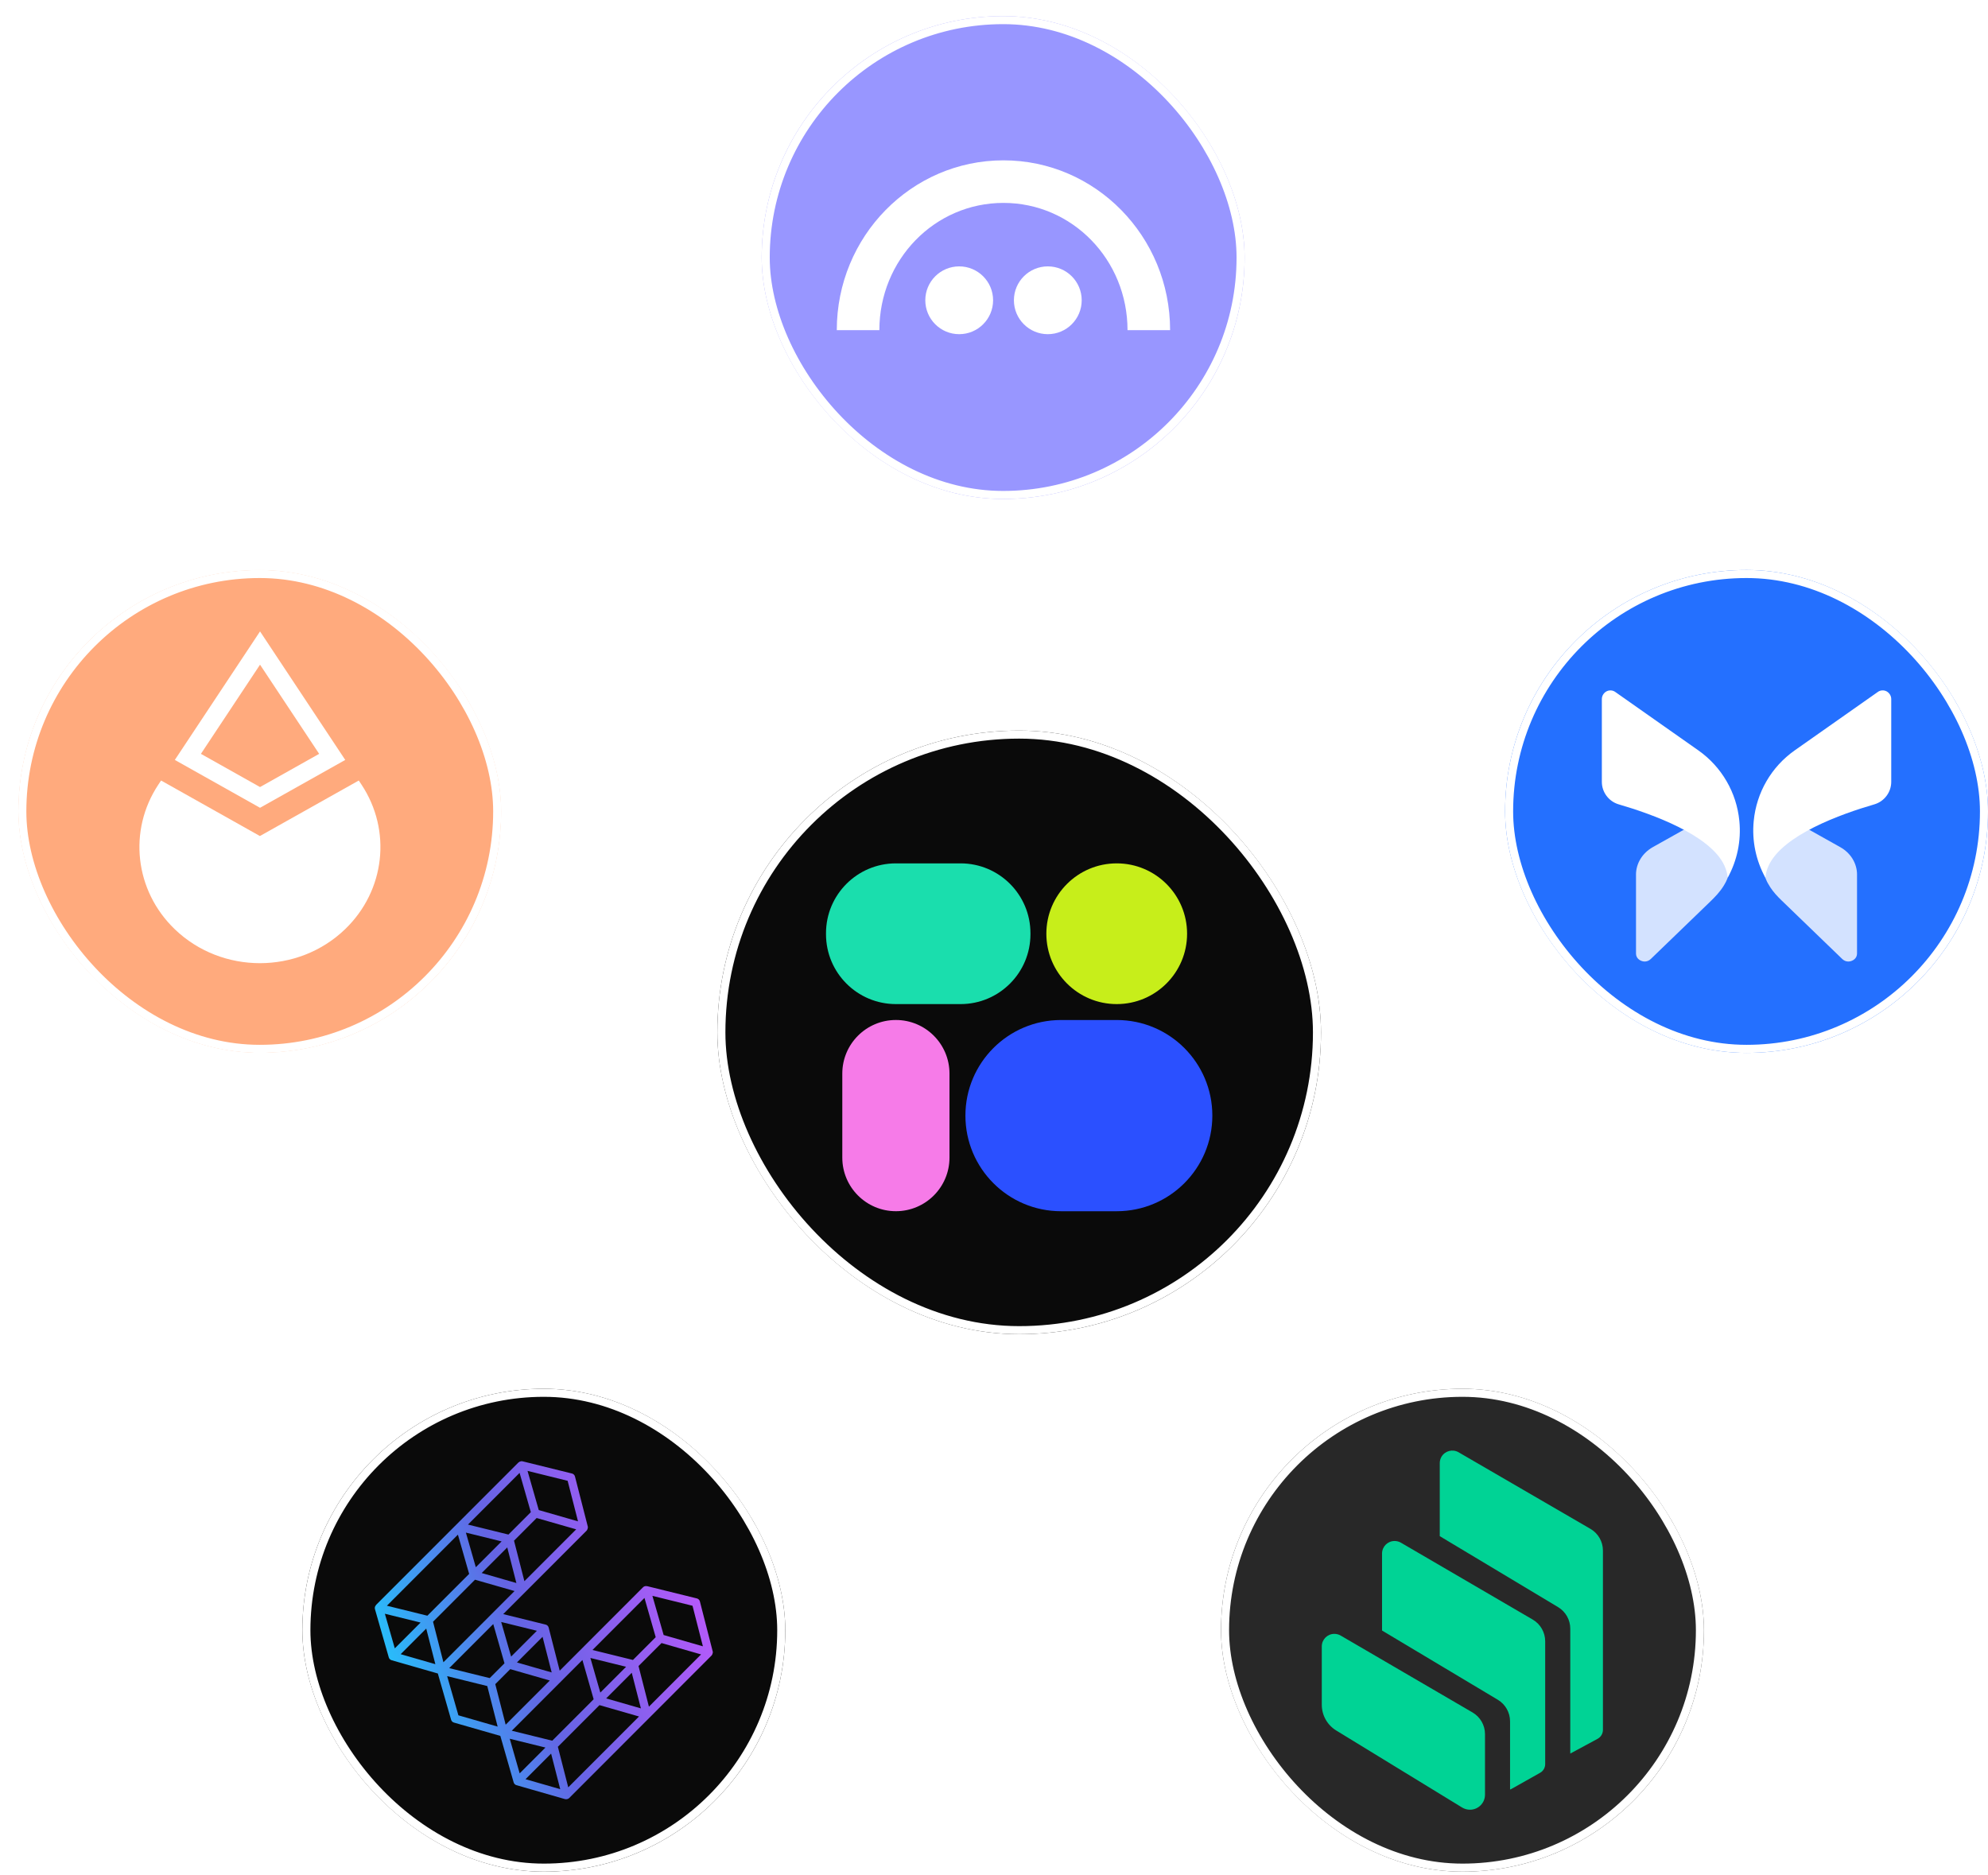 <svg width="494" height="466" viewBox="0 0 494 466" fill="none" xmlns="http://www.w3.org/2000/svg">
<line x1="246.347" y1="119.688" x2="246.347" y2="173.548" stroke="white" stroke-width="2" stroke-dasharray="8 8"/>
<path d="M172.609 358.955L200.731 309.483" stroke="white" stroke-width="2" stroke-dasharray="8 8"/>
<line y1="-1" x2="53.911" y2="-1" transform="matrix(-0.501 -0.865 -0.867 0.499 315.934 359.33)" stroke="white" stroke-width="2" stroke-dasharray="8 8"/>
<line y1="-1" x2="54.053" y2="-1" transform="matrix(0.966 0.258 -0.26 0.966 119.193 227.408)" stroke="white" stroke-width="2" stroke-dasharray="8 8"/>
<path d="M378.26 225.912L323.243 241.028" stroke="white" stroke-width="2" stroke-dasharray="8 8"/>
<g filter="url(#filter0_d_111_8058)">
<rect x="170.255" y="173.548" width="150" height="150" rx="75" fill="#0A0A0A"/>
<rect x="171.255" y="174.548" width="148" height="148" rx="74" stroke="white" stroke-width="2"/>
<path d="M227.939 279.667V258.788C227.939 251.433 221.977 245.47 214.621 245.47C207.266 245.47 201.304 251.433 201.304 258.788V279.667C201.304 287.023 207.266 292.985 214.621 292.985C221.977 292.985 227.939 287.023 227.939 279.667Z" fill="#F67BE8"/>
<path d="M269.495 245.476H255.658C242.536 245.476 231.898 256.112 231.898 269.233C231.898 282.354 242.536 292.991 255.658 292.991H269.495C282.617 292.991 293.255 282.354 293.255 269.233C293.255 256.112 282.617 245.476 269.495 245.476Z" fill="#2B50FF"/>
<path d="M197.255 223.915V224.151C197.255 233.743 205.03 241.518 214.622 241.518H230.691C240.282 241.518 248.058 233.743 248.058 224.151V223.915C248.058 214.323 240.282 206.548 230.691 206.548H214.622C205.03 206.548 197.255 214.323 197.255 223.915Z" fill="#1ADEAD"/>
<path d="M269.495 241.518C279.151 241.518 286.98 233.689 286.98 224.033C286.98 214.376 279.151 206.548 269.495 206.548C259.838 206.548 252.01 214.376 252.01 224.033C252.01 233.689 259.838 241.518 269.495 241.518Z" fill="#C7EE1A"/>
</g>
<g filter="url(#filter1_d_111_8058)">
<rect x="185.274" width="120" height="120" rx="60" fill="#9896FF"/>
<rect x="186.274" y="1" width="118" height="118" rx="59" stroke="white" stroke-width="2"/>
<g clip-path="url(#clip0_111_8058)">
<path d="M234.352 79.044C239.004 79.044 242.775 75.271 242.775 70.618C242.775 65.966 239.001 62.195 234.352 62.195C229.702 62.195 225.929 65.966 225.929 70.618C225.929 75.271 229.699 79.044 234.352 79.044Z" fill="white"/>
<path d="M256.371 79.044C261.024 79.044 264.794 75.271 264.794 70.618C264.794 65.966 261.021 62.195 256.371 62.195C251.721 62.195 247.948 65.966 247.948 70.618C247.948 75.271 251.721 79.044 256.371 79.044Z" fill="white"/>
<path d="M245.347 35.844C222.473 35.844 203.928 54.742 203.934 78.049H214.515C214.515 60.583 228.211 46.422 245.347 46.422C262.483 46.422 276.179 60.583 276.179 78.049H286.76C286.764 54.745 268.218 35.844 245.347 35.844Z" fill="white"/>
</g>
</g>
<g filter="url(#filter2_d_111_8058)">
<rect x="71.134" y="341.112" width="120" height="120" rx="60" fill="#0A0A0A"/>
<rect x="72.134" y="342.112" width="118" height="118" rx="59" stroke="white" stroke-width="2"/>
<path d="M173.092 406.347L169.915 393.95C169.824 393.586 169.531 393.302 169.166 393.211L156.894 390.183C156.803 390.163 156.702 390.152 156.611 390.152C156.317 390.122 156.014 390.213 155.791 390.436L135.08 411.168L132.338 400.453C132.247 400.088 131.954 399.804 131.59 399.713L121.047 397.11L141.748 376.388C141.869 376.267 141.94 376.115 141.991 375.963C142.082 375.76 142.112 375.528 142.051 375.305L138.874 362.908C138.783 362.543 138.49 362.26 138.126 362.169L125.853 359.14C125.61 359.08 125.367 359.12 125.155 359.221H125.145C125.084 359.252 125.034 359.292 124.973 359.333C124.922 359.373 124.851 359.394 124.811 359.444L89.481 394.791C89.481 394.791 89.42 394.892 89.379 394.943C89.157 395.206 89.076 395.551 89.177 395.885L92.607 407.866C92.708 408.211 92.971 408.474 93.305 408.565L104.798 411.867L108.097 423.362C108.198 423.707 108.461 423.97 108.795 424.061L120.329 427.373L123.637 438.919C123.738 439.263 124.002 439.526 124.335 439.618L136.355 443.071C136.446 443.102 136.547 443.112 136.638 443.112C136.659 443.112 136.679 443.102 136.709 443.102C136.709 443.102 136.719 443.102 136.729 443.102C136.993 443.102 137.256 443 137.458 442.798L172.799 407.421C172.92 407.299 172.991 407.147 173.042 406.995C173.133 406.793 173.163 406.56 173.102 406.337L173.092 406.347ZM157.248 420.091L154.668 410.014L160.384 404.301L170.209 407.127L157.258 420.101L157.248 420.091ZM137.205 440.154L134.625 430.077L144.965 419.726L154.789 422.552L137.205 440.154ZM145.178 416.617L142.709 408.008L151.582 410.196L145.178 416.607V416.617ZM152.988 411.695L155.255 420.537L146.624 418.055L152.988 411.685V411.695ZM153.282 408.504L143.225 406.023L156.145 393.089L158.938 402.843L153.282 408.504ZM140.726 408.515L143.518 418.268L133.229 428.568L123.172 426.087L140.726 408.515ZM168.084 395.034L170.664 405.111L160.911 402.306L158.118 392.573L168.084 395.034ZM121.654 424.588L119.074 414.51L122.798 410.783L132.622 413.609L121.654 424.588ZM123.01 407.674L120.541 399.065L129.414 401.253L123.01 407.664V407.674ZM133.087 411.604L124.457 409.122L130.821 402.752L133.087 411.593V411.604ZM121.361 409.335L117.688 413.011L107.631 410.53L118.568 399.582L121.361 409.335ZM109.786 377.361L112.579 387.114L102.198 397.505L92.141 395.024L109.786 377.361ZM125.114 362.017L127.907 371.77L122.342 377.34L112.285 374.859L125.114 362.017ZM126.308 388.927L123.728 378.86L129.354 373.228L139.178 376.044L126.308 388.927ZM114.238 385.463L111.77 376.854L120.643 379.042L114.238 385.453V385.463ZM122.049 380.541L124.315 389.383L115.695 386.901L122.059 380.531L122.049 380.541ZM114.036 388.562L123.86 391.378L106.184 409.072L103.605 399.004L114.036 388.562ZM137.053 363.982L139.633 374.059L129.88 371.254L127.087 361.52L137.053 363.982ZM91.635 397.019L100.509 399.207L94.104 405.618L91.635 397.009V397.019ZM95.551 407.076L101.915 400.706L104.181 409.548L95.561 407.066L95.551 407.076ZM109.908 422.258L107.115 412.525L117.081 414.986L119.661 425.064L109.908 422.258ZM122.666 428.082L131.539 430.269L125.135 436.68L122.666 428.072V428.082ZM126.582 438.139L132.946 431.768L135.212 440.61L126.582 438.129V438.139Z" fill="url(#paint0_linear_111_8058)"/>
</g>
<g filter="url(#filter3_d_111_8058)">
<g clip-path="url(#clip1_111_8058)">
<rect x="299.414" y="341.112" width="120" height="120" rx="60" fill="#282828"/>
<path fill-rule="evenodd" clip-rule="evenodd" d="M328.035 426.026C325.813 424.667 324.454 422.252 324.454 419.651V405.132C324.454 403.408 325.858 402.011 327.582 402.019C328.132 402.019 328.674 402.167 329.15 402.442L361.91 421.546C363.827 422.66 365.009 424.711 365.009 426.933V441.972C365.016 444.038 363.344 445.717 361.279 445.717C360.588 445.717 359.904 445.524 359.317 445.167L328.035 426.026ZM376.868 398.467C378.785 399.582 379.959 401.64 379.966 403.854V434.378C379.966 435.277 379.483 436.109 378.695 436.548L371.525 440.583C371.436 440.635 371.339 440.672 371.235 440.701V423.753C371.235 421.561 370.084 419.525 368.196 418.395L339.426 401.187V382.053C339.426 380.329 340.83 378.932 342.554 378.94C343.104 378.94 343.646 379.089 344.122 379.363L376.868 398.467ZM391.208 375.923C393.133 377.038 394.314 379.096 394.314 381.318V425.9C394.307 426.814 393.801 427.654 392.999 428.092L386.2 431.763V400.726C386.2 398.534 385.048 396.505 383.176 395.376L353.766 377.736V359.591C353.766 359.041 353.915 358.499 354.183 358.023C355.052 356.537 356.962 356.032 358.448 356.894L391.208 375.923Z" fill="#00D395"/>
</g>
<rect x="300.414" y="342.112" width="118" height="118" rx="59" stroke="white" stroke-width="2"/>
</g>
<g filter="url(#filter4_d_111_8058)">
<g clip-path="url(#clip2_111_8058)">
<rect x="0.547" y="137.642" width="120" height="120" rx="60" fill="white"/>
<g clip-path="url(#clip3_111_8058)">
<mask id="mask0_111_8058" style="mask-type:luminance" maskUnits="userSpaceOnUse" x="-14" y="123" width="149" height="149">
<path d="M134.851 197.642C134.851 156.605 101.584 123.338 60.547 123.338C19.51 123.338 -13.757 156.605 -13.757 197.642C-13.757 238.679 19.51 271.946 60.547 271.946C101.584 271.946 134.851 238.679 134.851 197.642Z" fill="white"/>
</mask>
<g mask="url(#mask0_111_8058)">
<path d="M134.851 197.642C134.851 156.605 101.584 123.338 60.547 123.338C19.51 123.338 -13.757 156.605 -13.757 197.642C-13.757 238.679 19.51 271.946 60.547 271.946C101.584 271.946 134.851 238.679 134.851 197.642Z" fill="#FFAA7D"/>
<path fill-rule="evenodd" clip-rule="evenodd" d="M60.617 152.905L81.79 184.844L60.616 196.735L39.445 184.843L60.617 152.905ZM45.926 183.333L60.617 161.172L75.308 183.333L60.616 191.584L45.926 183.333Z" fill="white"/>
<path d="M60.586 203.755L36.025 189.959L35.354 190.971C27.789 202.382 29.479 217.327 39.416 226.901C51.109 238.168 70.068 238.168 81.762 226.901C91.699 217.327 93.388 202.382 85.824 190.971L85.153 189.959L60.586 203.755Z" fill="white"/>
</g>
</g>
</g>
<rect x="1.547" y="138.642" width="118" height="118" rx="59" stroke="white" stroke-width="2"/>
</g>
<g filter="url(#filter5_d_111_8058)">
<rect x="370" y="137.642" width="120" height="120" rx="60" fill="#2470FF"/>
<rect x="371" y="138.642" width="118" height="118" rx="59" stroke="white" stroke-width="2"/>
<path opacity="0.8" d="M402.533 213.345V232.958C402.533 234.165 403.551 234.665 403.865 234.779C404.18 234.915 405.246 235.214 406.194 234.323L420.961 220.066C422.219 218.85 423.434 217.577 424.342 216.084C424.771 215.382 424.95 214.987 424.95 214.987C425.854 213.144 425.854 211.366 424.972 209.588C423.661 206.946 420.319 204.259 415.277 201.709L406.666 206.537C404.114 207.995 402.529 210.567 402.529 213.345H402.533Z" fill="white"/>
<path d="M394.044 169.727V190.296C394.044 192.869 395.761 195.147 398.203 195.875C406.517 198.29 421.005 203.482 424.508 211.111C424.958 212.112 425.229 213.091 425.321 214.118C427.65 209.86 428.711 204.962 428.213 199.997C427.536 192.961 423.827 186.561 418.042 182.483L397.413 167.976C397.05 167.704 396.622 167.568 396.194 167.568C395.831 167.568 395.517 167.638 395.176 167.818C394.499 168.204 394.044 168.911 394.044 169.732V169.727Z" fill="white"/>
<path opacity="0.8" d="M457.454 213.345V232.958C457.454 234.165 456.436 234.665 456.122 234.779C455.807 234.915 454.741 235.214 453.793 234.323L438.685 219.736C437.659 218.744 436.676 217.691 435.898 216.488C435.286 215.536 435.037 214.987 435.037 214.987C434.133 213.144 434.133 211.366 435.016 209.588C436.326 206.946 439.673 204.259 444.71 201.709L453.321 206.537C455.899 207.995 457.458 210.567 457.458 213.345H457.454Z" fill="white"/>
<path d="M465.956 169.727V190.292C465.956 192.864 464.239 195.142 461.797 195.871C453.483 198.285 438.996 203.478 435.492 211.107C435.037 212.108 434.767 213.087 434.679 214.114C432.351 209.856 431.289 204.957 431.787 199.993C432.464 192.956 436.169 186.557 441.958 182.479L462.588 167.972C462.95 167.7 463.378 167.563 463.806 167.563C464.169 167.563 464.484 167.634 464.824 167.814C465.502 168.2 465.956 168.907 465.956 169.727Z" fill="white"/>
</g>
<defs>
<filter id="filter0_d_111_8058" x="170.255" y="173.548" width="158" height="158" filterUnits="userSpaceOnUse" color-interpolation-filters="sRGB">
<feFlood flood-opacity="0" result="BackgroundImageFix"/>
<feColorMatrix in="SourceAlpha" type="matrix" values="0 0 0 0 0 0 0 0 0 0 0 0 0 0 0 0 0 0 127 0" result="hardAlpha"/>
<feOffset dx="8" dy="8"/>
<feComposite in2="hardAlpha" operator="out"/>
<feColorMatrix type="matrix" values="0 0 0 0 1 0 0 0 0 1 0 0 0 0 1 0 0 0 1 0"/>
<feBlend mode="normal" in2="BackgroundImageFix" result="effect1_dropShadow_111_8058"/>
<feBlend mode="normal" in="SourceGraphic" in2="effect1_dropShadow_111_8058" result="shape"/>
</filter>
<filter id="filter1_d_111_8058" x="185.274" y="0" width="124" height="124" filterUnits="userSpaceOnUse" color-interpolation-filters="sRGB">
<feFlood flood-opacity="0" result="BackgroundImageFix"/>
<feColorMatrix in="SourceAlpha" type="matrix" values="0 0 0 0 0 0 0 0 0 0 0 0 0 0 0 0 0 0 127 0" result="hardAlpha"/>
<feOffset dx="4" dy="4"/>
<feComposite in2="hardAlpha" operator="out"/>
<feColorMatrix type="matrix" values="0 0 0 0 1 0 0 0 0 1 0 0 0 0 1 0 0 0 1 0"/>
<feBlend mode="normal" in2="BackgroundImageFix" result="effect1_dropShadow_111_8058"/>
<feBlend mode="normal" in="SourceGraphic" in2="effect1_dropShadow_111_8058" result="shape"/>
</filter>
<filter id="filter2_d_111_8058" x="71.134" y="341.112" width="124" height="124" filterUnits="userSpaceOnUse" color-interpolation-filters="sRGB">
<feFlood flood-opacity="0" result="BackgroundImageFix"/>
<feColorMatrix in="SourceAlpha" type="matrix" values="0 0 0 0 0 0 0 0 0 0 0 0 0 0 0 0 0 0 127 0" result="hardAlpha"/>
<feOffset dx="4" dy="4"/>
<feComposite in2="hardAlpha" operator="out"/>
<feColorMatrix type="matrix" values="0 0 0 0 1 0 0 0 0 1 0 0 0 0 1 0 0 0 1 0"/>
<feBlend mode="normal" in2="BackgroundImageFix" result="effect1_dropShadow_111_8058"/>
<feBlend mode="normal" in="SourceGraphic" in2="effect1_dropShadow_111_8058" result="shape"/>
</filter>
<filter id="filter3_d_111_8058" x="299.414" y="341.112" width="124" height="124" filterUnits="userSpaceOnUse" color-interpolation-filters="sRGB">
<feFlood flood-opacity="0" result="BackgroundImageFix"/>
<feColorMatrix in="SourceAlpha" type="matrix" values="0 0 0 0 0 0 0 0 0 0 0 0 0 0 0 0 0 0 127 0" result="hardAlpha"/>
<feOffset dx="4" dy="4"/>
<feComposite in2="hardAlpha" operator="out"/>
<feColorMatrix type="matrix" values="0 0 0 0 1 0 0 0 0 1 0 0 0 0 1 0 0 0 1 0"/>
<feBlend mode="normal" in2="BackgroundImageFix" result="effect1_dropShadow_111_8058"/>
<feBlend mode="normal" in="SourceGraphic" in2="effect1_dropShadow_111_8058" result="shape"/>
</filter>
<filter id="filter4_d_111_8058" x="0.547" y="137.642" width="124" height="124" filterUnits="userSpaceOnUse" color-interpolation-filters="sRGB">
<feFlood flood-opacity="0" result="BackgroundImageFix"/>
<feColorMatrix in="SourceAlpha" type="matrix" values="0 0 0 0 0 0 0 0 0 0 0 0 0 0 0 0 0 0 127 0" result="hardAlpha"/>
<feOffset dx="4" dy="4"/>
<feComposite in2="hardAlpha" operator="out"/>
<feColorMatrix type="matrix" values="0 0 0 0 1 0 0 0 0 1 0 0 0 0 1 0 0 0 1 0"/>
<feBlend mode="normal" in2="BackgroundImageFix" result="effect1_dropShadow_111_8058"/>
<feBlend mode="normal" in="SourceGraphic" in2="effect1_dropShadow_111_8058" result="shape"/>
</filter>
<filter id="filter5_d_111_8058" x="370" y="137.642" width="124" height="124" filterUnits="userSpaceOnUse" color-interpolation-filters="sRGB">
<feFlood flood-opacity="0" result="BackgroundImageFix"/>
<feColorMatrix in="SourceAlpha" type="matrix" values="0 0 0 0 0 0 0 0 0 0 0 0 0 0 0 0 0 0 127 0" result="hardAlpha"/>
<feOffset dx="4" dy="4"/>
<feComposite in2="hardAlpha" operator="out"/>
<feColorMatrix type="matrix" values="0 0 0 0 1 0 0 0 0 1 0 0 0 0 1 0 0 0 1 0"/>
<feBlend mode="normal" in2="BackgroundImageFix" result="effect1_dropShadow_111_8058"/>
<feBlend mode="normal" in="SourceGraphic" in2="effect1_dropShadow_111_8058" result="shape"/>
</filter>
<linearGradient id="paint0_linear_111_8058" x1="94.954" y1="414.298" x2="167.707" y2="387.841" gradientUnits="userSpaceOnUse">
<stop stop-color="#29BCFA"/>
<stop offset="0.43" stop-color="#6464E4"/>
<stop offset="1" stop-color="#B45AFA"/>
</linearGradient>
<clipPath id="clip0_111_8058">
<rect width="82.826" height="43.2" fill="white" transform="translate(203.934 35.844)"/>
</clipPath>
<clipPath id="clip1_111_8058">
<rect x="299.414" y="341.112" width="120" height="120" rx="60" fill="white"/>
</clipPath>
<clipPath id="clip2_111_8058">
<rect x="0.547" y="137.642" width="120" height="120" rx="60" fill="white"/>
</clipPath>
<clipPath id="clip3_111_8058">
<rect width="148.608" height="148.608" fill="white" transform="translate(-13.757 123.338)"/>
</clipPath>
</defs>
</svg>

